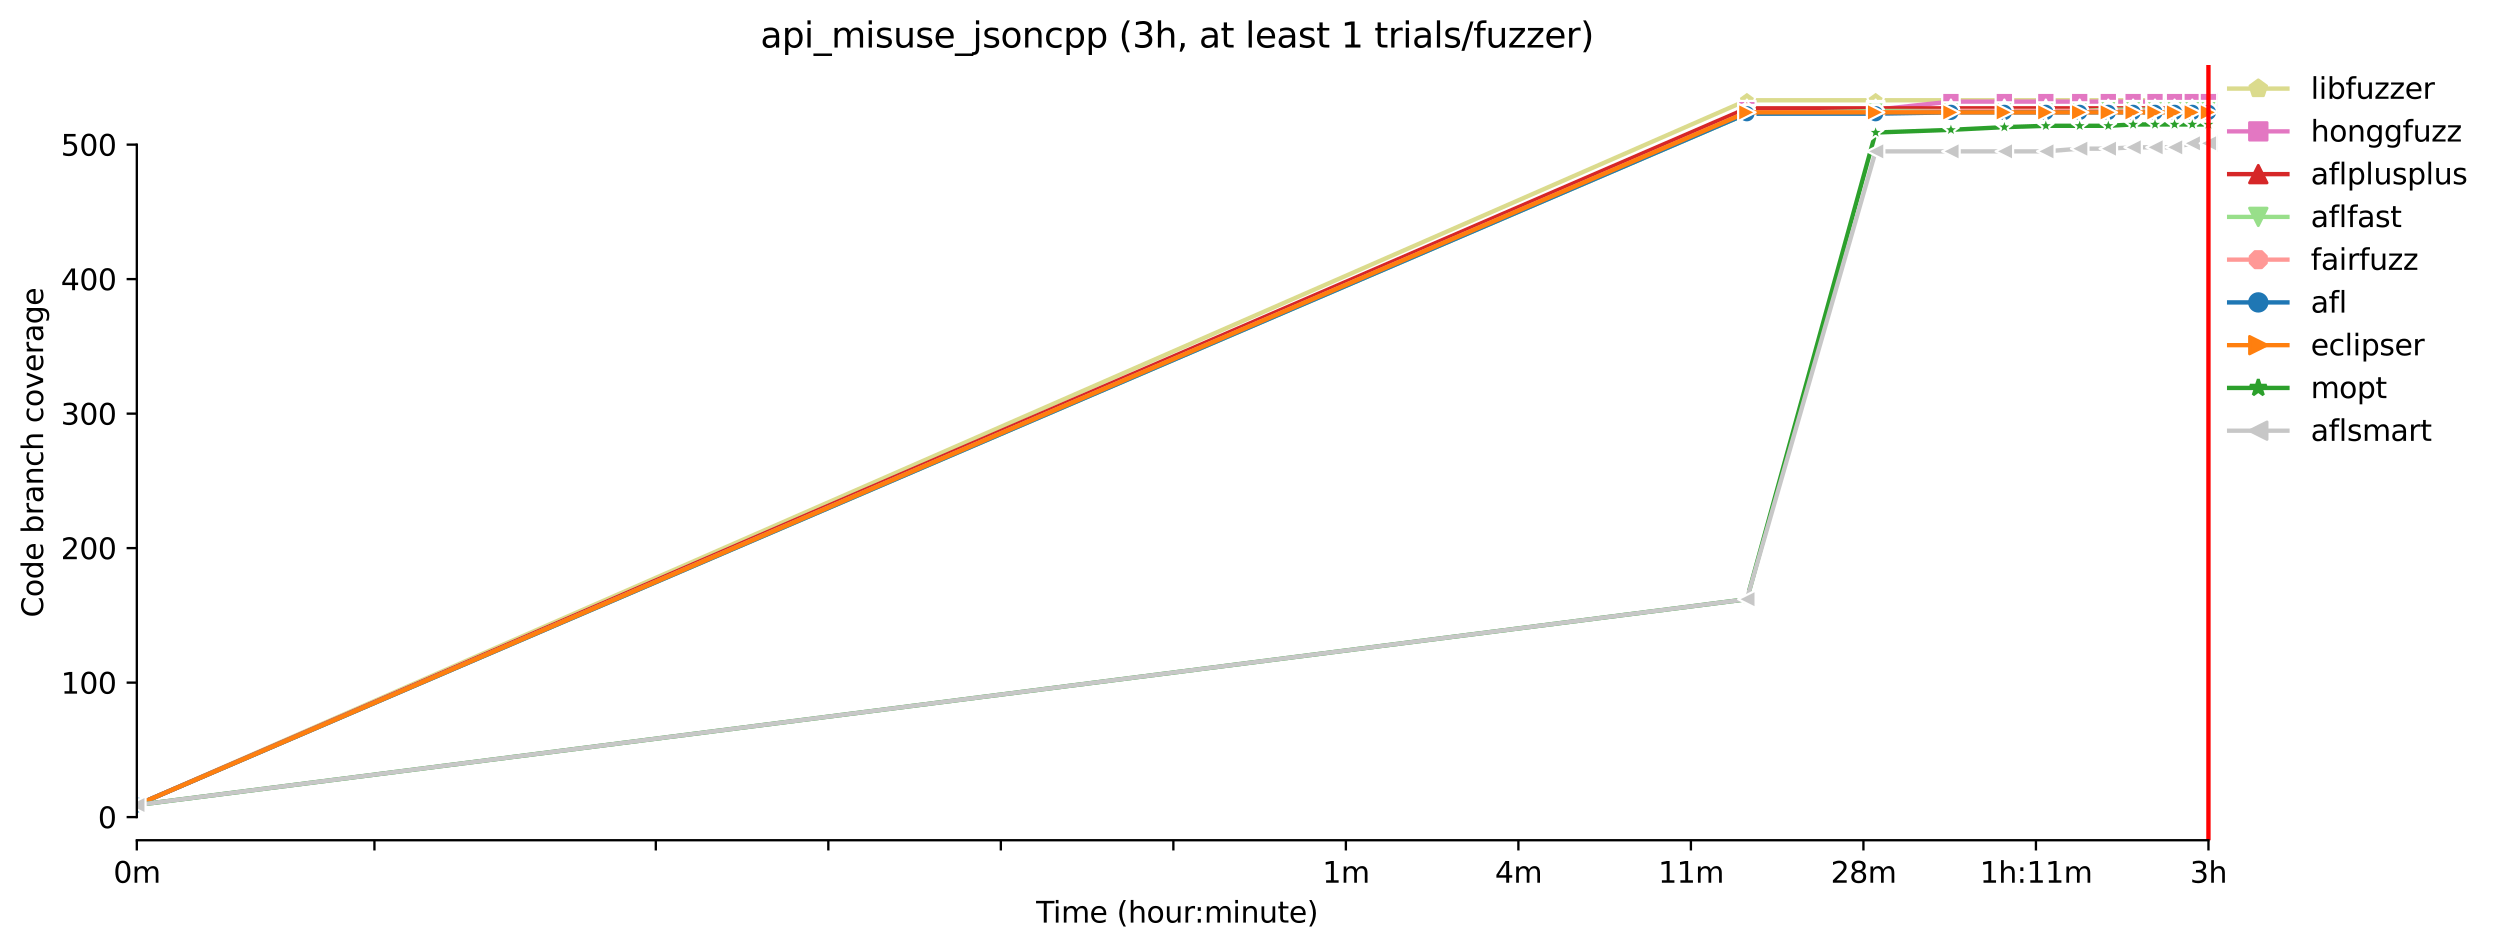 <?xml version="1.0" encoding="utf-8" standalone="no"?>
<!DOCTYPE svg PUBLIC "-//W3C//DTD SVG 1.1//EN"
  "http://www.w3.org/Graphics/SVG/1.1/DTD/svg11.dtd">
<svg xmlns:xlink="http://www.w3.org/1999/xlink" width="858.179pt" height="325.986pt" viewBox="0 0 858.179 325.986" xmlns="http://www.w3.org/2000/svg" version="1.1">
 <defs>
  <style type="text/css">*{stroke-linejoin: round; stroke-linecap: butt}</style>
 </defs>
 <g id="figure_1">
  <g id="patch_1">
   <path d="M 0 325.986 
L 858.179 325.986 
L 858.179 0 
L 0 0 
z
" style="fill: #ffffff"/>
  </g>
  <g id="axes_1">
   <g id="patch_2">
    <path d="M 46.966 288.43 
L 761.206 288.43 
L 761.206 22.318 
L 46.966 22.318 
z
" style="fill: #ffffff"/>
   </g>
   <g id="PolyCollection_1"/>
   <g id="PolyCollection_2"/>
   <g id="PolyCollection_3"/>
   <g id="PolyCollection_4"/>
   <g id="PolyCollection_5"/>
   <g id="PolyCollection_6"/>
   <g id="PolyCollection_7"/>
   <g id="PolyCollection_8"/>
   <g id="PolyCollection_9"/>
   <g id="matplotlib.axis_1">
    <g id="xtick_1">
     <g id="line2d_1">
      <defs>
       <path id="m5cde7b4eb2" d="M 0 0 
L 0 3.5 
" style="stroke: #000000; stroke-width: 0.8"/>
      </defs>
      <g>
       <use xlink:href="#m5cde7b4eb2" x="46.966" y="288.43" style="stroke: #000000; stroke-width: 0.8"/>
      </g>
     </g>
     <g id="text_1">
      <!-- 0m -->
      <g transform="translate(38.914 303.029) scale(0.1 -0.1)">
       <defs>
        <path id="DejaVuSans-30" d="M 2034 4250 
Q 1547 4250 1301 3770 
Q 1056 3291 1056 2328 
Q 1056 1369 1301 889 
Q 1547 409 2034 409 
Q 2525 409 2770 889 
Q 3016 1369 3016 2328 
Q 3016 3291 2770 3770 
Q 2525 4250 2034 4250 
z
M 2034 4750 
Q 2819 4750 3233 4129 
Q 3647 3509 3647 2328 
Q 3647 1150 3233 529 
Q 2819 -91 2034 -91 
Q 1250 -91 836 529 
Q 422 1150 422 2328 
Q 422 3509 836 4129 
Q 1250 4750 2034 4750 
z
" transform="scale(0.016)"/>
        <path id="DejaVuSans-6d" d="M 3328 2828 
Q 3544 3216 3844 3400 
Q 4144 3584 4550 3584 
Q 5097 3584 5394 3201 
Q 5691 2819 5691 2113 
L 5691 0 
L 5113 0 
L 5113 2094 
Q 5113 2597 4934 2840 
Q 4756 3084 4391 3084 
Q 3944 3084 3684 2787 
Q 3425 2491 3425 1978 
L 3425 0 
L 2847 0 
L 2847 2094 
Q 2847 2600 2669 2842 
Q 2491 3084 2119 3084 
Q 1678 3084 1418 2786 
Q 1159 2488 1159 1978 
L 1159 0 
L 581 0 
L 581 3500 
L 1159 3500 
L 1159 2956 
Q 1356 3278 1631 3431 
Q 1906 3584 2284 3584 
Q 2666 3584 2933 3390 
Q 3200 3197 3328 2828 
z
" transform="scale(0.016)"/>
       </defs>
       <use xlink:href="#DejaVuSans-30"/>
       <use xlink:href="#DejaVuSans-6d" x="63.623"/>
      </g>
     </g>
    </g>
    <g id="xtick_2">
     <g id="line2d_2">
      <g>
       <use xlink:href="#m5cde7b4eb2" x="128.533" y="288.43" style="stroke: #000000; stroke-width: 0.8"/>
      </g>
     </g>
    </g>
    <g id="xtick_3">
     <g id="line2d_3">
      <g>
       <use xlink:href="#m5cde7b4eb2" x="225.122" y="288.43" style="stroke: #000000; stroke-width: 0.8"/>
      </g>
     </g>
    </g>
    <g id="xtick_4">
     <g id="line2d_4">
      <g>
       <use xlink:href="#m5cde7b4eb2" x="284.342" y="288.43" style="stroke: #000000; stroke-width: 0.8"/>
      </g>
     </g>
    </g>
    <g id="xtick_5">
     <g id="line2d_5">
      <g>
       <use xlink:href="#m5cde7b4eb2" x="343.562" y="288.43" style="stroke: #000000; stroke-width: 0.8"/>
      </g>
     </g>
    </g>
    <g id="xtick_6">
     <g id="line2d_6">
      <g>
       <use xlink:href="#m5cde7b4eb2" x="402.782" y="288.43" style="stroke: #000000; stroke-width: 0.8"/>
      </g>
     </g>
    </g>
    <g id="xtick_7">
     <g id="line2d_7">
      <g>
       <use xlink:href="#m5cde7b4eb2" x="462.002" y="288.43" style="stroke: #000000; stroke-width: 0.8"/>
      </g>
     </g>
     <g id="text_2">
      <!-- 1m -->
      <g transform="translate(453.95 303.029) scale(0.1 -0.1)">
       <defs>
        <path id="DejaVuSans-31" d="M 794 531 
L 1825 531 
L 1825 4091 
L 703 3866 
L 703 4441 
L 1819 4666 
L 2450 4666 
L 2450 531 
L 3481 531 
L 3481 0 
L 794 0 
L 794 531 
z
" transform="scale(0.016)"/>
       </defs>
       <use xlink:href="#DejaVuSans-31"/>
       <use xlink:href="#DejaVuSans-6d" x="63.623"/>
      </g>
     </g>
    </g>
    <g id="xtick_8">
     <g id="line2d_8">
      <g>
       <use xlink:href="#m5cde7b4eb2" x="521.221" y="288.43" style="stroke: #000000; stroke-width: 0.8"/>
      </g>
     </g>
     <g id="text_3">
      <!-- 4m -->
      <g transform="translate(513.17 303.029) scale(0.1 -0.1)">
       <defs>
        <path id="DejaVuSans-34" d="M 2419 4116 
L 825 1625 
L 2419 1625 
L 2419 4116 
z
M 2253 4666 
L 3047 4666 
L 3047 1625 
L 3713 1625 
L 3713 1100 
L 3047 1100 
L 3047 0 
L 2419 0 
L 2419 1100 
L 313 1100 
L 313 1709 
L 2253 4666 
z
" transform="scale(0.016)"/>
       </defs>
       <use xlink:href="#DejaVuSans-34"/>
       <use xlink:href="#DejaVuSans-6d" x="63.623"/>
      </g>
     </g>
    </g>
    <g id="xtick_9">
     <g id="line2d_9">
      <g>
       <use xlink:href="#m5cde7b4eb2" x="580.441" y="288.43" style="stroke: #000000; stroke-width: 0.8"/>
      </g>
     </g>
     <g id="text_4">
      <!-- 11m -->
      <g transform="translate(569.208 303.029) scale(0.1 -0.1)">
       <use xlink:href="#DejaVuSans-31"/>
       <use xlink:href="#DejaVuSans-31" x="63.623"/>
       <use xlink:href="#DejaVuSans-6d" x="127.246"/>
      </g>
     </g>
    </g>
    <g id="xtick_10">
     <g id="line2d_10">
      <g>
       <use xlink:href="#m5cde7b4eb2" x="639.661" y="288.43" style="stroke: #000000; stroke-width: 0.8"/>
      </g>
     </g>
     <g id="text_5">
      <!-- 28m -->
      <g transform="translate(628.428 303.029) scale(0.1 -0.1)">
       <defs>
        <path id="DejaVuSans-32" d="M 1228 531 
L 3431 531 
L 3431 0 
L 469 0 
L 469 531 
Q 828 903 1448 1529 
Q 2069 2156 2228 2338 
Q 2531 2678 2651 2914 
Q 2772 3150 2772 3378 
Q 2772 3750 2511 3984 
Q 2250 4219 1831 4219 
Q 1534 4219 1204 4116 
Q 875 4013 500 3803 
L 500 4441 
Q 881 4594 1212 4672 
Q 1544 4750 1819 4750 
Q 2544 4750 2975 4387 
Q 3406 4025 3406 3419 
Q 3406 3131 3298 2873 
Q 3191 2616 2906 2266 
Q 2828 2175 2409 1742 
Q 1991 1309 1228 531 
z
" transform="scale(0.016)"/>
        <path id="DejaVuSans-38" d="M 2034 2216 
Q 1584 2216 1326 1975 
Q 1069 1734 1069 1313 
Q 1069 891 1326 650 
Q 1584 409 2034 409 
Q 2484 409 2743 651 
Q 3003 894 3003 1313 
Q 3003 1734 2745 1975 
Q 2488 2216 2034 2216 
z
M 1403 2484 
Q 997 2584 770 2862 
Q 544 3141 544 3541 
Q 544 4100 942 4425 
Q 1341 4750 2034 4750 
Q 2731 4750 3128 4425 
Q 3525 4100 3525 3541 
Q 3525 3141 3298 2862 
Q 3072 2584 2669 2484 
Q 3125 2378 3379 2068 
Q 3634 1759 3634 1313 
Q 3634 634 3220 271 
Q 2806 -91 2034 -91 
Q 1263 -91 848 271 
Q 434 634 434 1313 
Q 434 1759 690 2068 
Q 947 2378 1403 2484 
z
M 1172 3481 
Q 1172 3119 1398 2916 
Q 1625 2713 2034 2713 
Q 2441 2713 2670 2916 
Q 2900 3119 2900 3481 
Q 2900 3844 2670 4047 
Q 2441 4250 2034 4250 
Q 1625 4250 1398 4047 
Q 1172 3844 1172 3481 
z
" transform="scale(0.016)"/>
       </defs>
       <use xlink:href="#DejaVuSans-32"/>
       <use xlink:href="#DejaVuSans-38" x="63.623"/>
       <use xlink:href="#DejaVuSans-6d" x="127.246"/>
      </g>
     </g>
    </g>
    <g id="xtick_11">
     <g id="line2d_11">
      <g>
       <use xlink:href="#m5cde7b4eb2" x="698.881" y="288.43" style="stroke: #000000; stroke-width: 0.8"/>
      </g>
     </g>
     <g id="text_6">
      <!-- 1h:11m -->
      <g transform="translate(679.614 303.029) scale(0.1 -0.1)">
       <defs>
        <path id="DejaVuSans-68" d="M 3513 2113 
L 3513 0 
L 2938 0 
L 2938 2094 
Q 2938 2591 2744 2837 
Q 2550 3084 2163 3084 
Q 1697 3084 1428 2787 
Q 1159 2491 1159 1978 
L 1159 0 
L 581 0 
L 581 4863 
L 1159 4863 
L 1159 2956 
Q 1366 3272 1645 3428 
Q 1925 3584 2291 3584 
Q 2894 3584 3203 3211 
Q 3513 2838 3513 2113 
z
" transform="scale(0.016)"/>
        <path id="DejaVuSans-3a" d="M 750 794 
L 1409 794 
L 1409 0 
L 750 0 
L 750 794 
z
M 750 3309 
L 1409 3309 
L 1409 2516 
L 750 2516 
L 750 3309 
z
" transform="scale(0.016)"/>
       </defs>
       <use xlink:href="#DejaVuSans-31"/>
       <use xlink:href="#DejaVuSans-68" x="63.623"/>
       <use xlink:href="#DejaVuSans-3a" x="127.002"/>
       <use xlink:href="#DejaVuSans-31" x="160.693"/>
       <use xlink:href="#DejaVuSans-31" x="224.316"/>
       <use xlink:href="#DejaVuSans-6d" x="287.939"/>
      </g>
     </g>
    </g>
    <g id="xtick_12">
     <g id="line2d_12">
      <g>
       <use xlink:href="#m5cde7b4eb2" x="758.1" y="288.43" style="stroke: #000000; stroke-width: 0.8"/>
      </g>
     </g>
     <g id="text_7">
      <!-- 3h -->
      <g transform="translate(751.75 303.029) scale(0.1 -0.1)">
       <defs>
        <path id="DejaVuSans-33" d="M 2597 2516 
Q 3050 2419 3304 2112 
Q 3559 1806 3559 1356 
Q 3559 666 3084 287 
Q 2609 -91 1734 -91 
Q 1441 -91 1130 -33 
Q 819 25 488 141 
L 488 750 
Q 750 597 1062 519 
Q 1375 441 1716 441 
Q 2309 441 2620 675 
Q 2931 909 2931 1356 
Q 2931 1769 2642 2001 
Q 2353 2234 1838 2234 
L 1294 2234 
L 1294 2753 
L 1863 2753 
Q 2328 2753 2575 2939 
Q 2822 3125 2822 3475 
Q 2822 3834 2567 4026 
Q 2313 4219 1838 4219 
Q 1578 4219 1281 4162 
Q 984 4106 628 3988 
L 628 4550 
Q 988 4650 1302 4700 
Q 1616 4750 1894 4750 
Q 2613 4750 3031 4423 
Q 3450 4097 3450 3541 
Q 3450 3153 3228 2886 
Q 3006 2619 2597 2516 
z
" transform="scale(0.016)"/>
       </defs>
       <use xlink:href="#DejaVuSans-33"/>
       <use xlink:href="#DejaVuSans-68" x="63.623"/>
      </g>
     </g>
    </g>
    <g id="text_8">
     <!-- Time (hour:minute) -->
     <g transform="translate(355.679 316.707) scale(0.1 -0.1)">
      <defs>
       <path id="DejaVuSans-54" d="M -19 4666 
L 3928 4666 
L 3928 4134 
L 2272 4134 
L 2272 0 
L 1638 0 
L 1638 4134 
L -19 4134 
L -19 4666 
z
" transform="scale(0.016)"/>
       <path id="DejaVuSans-69" d="M 603 3500 
L 1178 3500 
L 1178 0 
L 603 0 
L 603 3500 
z
M 603 4863 
L 1178 4863 
L 1178 4134 
L 603 4134 
L 603 4863 
z
" transform="scale(0.016)"/>
       <path id="DejaVuSans-65" d="M 3597 1894 
L 3597 1613 
L 953 1613 
Q 991 1019 1311 708 
Q 1631 397 2203 397 
Q 2534 397 2845 478 
Q 3156 559 3463 722 
L 3463 178 
Q 3153 47 2828 -22 
Q 2503 -91 2169 -91 
Q 1331 -91 842 396 
Q 353 884 353 1716 
Q 353 2575 817 3079 
Q 1281 3584 2069 3584 
Q 2775 3584 3186 3129 
Q 3597 2675 3597 1894 
z
M 3022 2063 
Q 3016 2534 2758 2815 
Q 2500 3097 2075 3097 
Q 1594 3097 1305 2825 
Q 1016 2553 972 2059 
L 3022 2063 
z
" transform="scale(0.016)"/>
       <path id="DejaVuSans-20" transform="scale(0.016)"/>
       <path id="DejaVuSans-28" d="M 1984 4856 
Q 1566 4138 1362 3434 
Q 1159 2731 1159 2009 
Q 1159 1288 1364 580 
Q 1569 -128 1984 -844 
L 1484 -844 
Q 1016 -109 783 600 
Q 550 1309 550 2009 
Q 550 2706 781 3412 
Q 1013 4119 1484 4856 
L 1984 4856 
z
" transform="scale(0.016)"/>
       <path id="DejaVuSans-6f" d="M 1959 3097 
Q 1497 3097 1228 2736 
Q 959 2375 959 1747 
Q 959 1119 1226 758 
Q 1494 397 1959 397 
Q 2419 397 2687 759 
Q 2956 1122 2956 1747 
Q 2956 2369 2687 2733 
Q 2419 3097 1959 3097 
z
M 1959 3584 
Q 2709 3584 3137 3096 
Q 3566 2609 3566 1747 
Q 3566 888 3137 398 
Q 2709 -91 1959 -91 
Q 1206 -91 779 398 
Q 353 888 353 1747 
Q 353 2609 779 3096 
Q 1206 3584 1959 3584 
z
" transform="scale(0.016)"/>
       <path id="DejaVuSans-75" d="M 544 1381 
L 544 3500 
L 1119 3500 
L 1119 1403 
Q 1119 906 1312 657 
Q 1506 409 1894 409 
Q 2359 409 2629 706 
Q 2900 1003 2900 1516 
L 2900 3500 
L 3475 3500 
L 3475 0 
L 2900 0 
L 2900 538 
Q 2691 219 2414 64 
Q 2138 -91 1772 -91 
Q 1169 -91 856 284 
Q 544 659 544 1381 
z
M 1991 3584 
L 1991 3584 
z
" transform="scale(0.016)"/>
       <path id="DejaVuSans-72" d="M 2631 2963 
Q 2534 3019 2420 3045 
Q 2306 3072 2169 3072 
Q 1681 3072 1420 2755 
Q 1159 2438 1159 1844 
L 1159 0 
L 581 0 
L 581 3500 
L 1159 3500 
L 1159 2956 
Q 1341 3275 1631 3429 
Q 1922 3584 2338 3584 
Q 2397 3584 2469 3576 
Q 2541 3569 2628 3553 
L 2631 2963 
z
" transform="scale(0.016)"/>
       <path id="DejaVuSans-6e" d="M 3513 2113 
L 3513 0 
L 2938 0 
L 2938 2094 
Q 2938 2591 2744 2837 
Q 2550 3084 2163 3084 
Q 1697 3084 1428 2787 
Q 1159 2491 1159 1978 
L 1159 0 
L 581 0 
L 581 3500 
L 1159 3500 
L 1159 2956 
Q 1366 3272 1645 3428 
Q 1925 3584 2291 3584 
Q 2894 3584 3203 3211 
Q 3513 2838 3513 2113 
z
" transform="scale(0.016)"/>
       <path id="DejaVuSans-74" d="M 1172 4494 
L 1172 3500 
L 2356 3500 
L 2356 3053 
L 1172 3053 
L 1172 1153 
Q 1172 725 1289 603 
Q 1406 481 1766 481 
L 2356 481 
L 2356 0 
L 1766 0 
Q 1100 0 847 248 
Q 594 497 594 1153 
L 594 3053 
L 172 3053 
L 172 3500 
L 594 3500 
L 594 4494 
L 1172 4494 
z
" transform="scale(0.016)"/>
       <path id="DejaVuSans-29" d="M 513 4856 
L 1013 4856 
Q 1481 4119 1714 3412 
Q 1947 2706 1947 2009 
Q 1947 1309 1714 600 
Q 1481 -109 1013 -844 
L 513 -844 
Q 928 -128 1133 580 
Q 1338 1288 1338 2009 
Q 1338 2731 1133 3434 
Q 928 4138 513 4856 
z
" transform="scale(0.016)"/>
      </defs>
      <use xlink:href="#DejaVuSans-54"/>
      <use xlink:href="#DejaVuSans-69" x="57.959"/>
      <use xlink:href="#DejaVuSans-6d" x="85.742"/>
      <use xlink:href="#DejaVuSans-65" x="183.154"/>
      <use xlink:href="#DejaVuSans-20" x="244.678"/>
      <use xlink:href="#DejaVuSans-28" x="276.465"/>
      <use xlink:href="#DejaVuSans-68" x="315.479"/>
      <use xlink:href="#DejaVuSans-6f" x="378.857"/>
      <use xlink:href="#DejaVuSans-75" x="440.039"/>
      <use xlink:href="#DejaVuSans-72" x="503.418"/>
      <use xlink:href="#DejaVuSans-3a" x="542.781"/>
      <use xlink:href="#DejaVuSans-6d" x="576.473"/>
      <use xlink:href="#DejaVuSans-69" x="673.885"/>
      <use xlink:href="#DejaVuSans-6e" x="701.668"/>
      <use xlink:href="#DejaVuSans-75" x="765.047"/>
      <use xlink:href="#DejaVuSans-74" x="828.426"/>
      <use xlink:href="#DejaVuSans-65" x="867.635"/>
      <use xlink:href="#DejaVuSans-29" x="929.158"/>
     </g>
    </g>
   </g>
   <g id="matplotlib.axis_2">
    <g id="ytick_1">
     <g id="line2d_13">
      <defs>
       <path id="m739292e2f6" d="M 0 0 
L -3.5 0 
" style="stroke: #000000; stroke-width: 0.8"/>
      </defs>
      <g>
       <use xlink:href="#m739292e2f6" x="46.966" y="280.489" style="stroke: #000000; stroke-width: 0.8"/>
      </g>
     </g>
     <g id="text_9">
      <!-- 0 -->
      <g transform="translate(33.603 284.288) scale(0.1 -0.1)">
       <use xlink:href="#DejaVuSans-30"/>
      </g>
     </g>
    </g>
    <g id="ytick_2">
     <g id="line2d_14">
      <g>
       <use xlink:href="#m739292e2f6" x="46.966" y="234.321" style="stroke: #000000; stroke-width: 0.8"/>
      </g>
     </g>
     <g id="text_10">
      <!-- 100 -->
      <g transform="translate(20.878 238.121) scale(0.1 -0.1)">
       <use xlink:href="#DejaVuSans-31"/>
       <use xlink:href="#DejaVuSans-30" x="63.623"/>
       <use xlink:href="#DejaVuSans-30" x="127.246"/>
      </g>
     </g>
    </g>
    <g id="ytick_3">
     <g id="line2d_15">
      <g>
       <use xlink:href="#m739292e2f6" x="46.966" y="188.153" style="stroke: #000000; stroke-width: 0.8"/>
      </g>
     </g>
     <g id="text_11">
      <!-- 200 -->
      <g transform="translate(20.878 191.953) scale(0.1 -0.1)">
       <use xlink:href="#DejaVuSans-32"/>
       <use xlink:href="#DejaVuSans-30" x="63.623"/>
       <use xlink:href="#DejaVuSans-30" x="127.246"/>
      </g>
     </g>
    </g>
    <g id="ytick_4">
     <g id="line2d_16">
      <g>
       <use xlink:href="#m739292e2f6" x="46.966" y="141.985" style="stroke: #000000; stroke-width: 0.8"/>
      </g>
     </g>
     <g id="text_12">
      <!-- 300 -->
      <g transform="translate(20.878 145.785) scale(0.1 -0.1)">
       <use xlink:href="#DejaVuSans-33"/>
       <use xlink:href="#DejaVuSans-30" x="63.623"/>
       <use xlink:href="#DejaVuSans-30" x="127.246"/>
      </g>
     </g>
    </g>
    <g id="ytick_5">
     <g id="line2d_17">
      <g>
       <use xlink:href="#m739292e2f6" x="46.966" y="95.817" style="stroke: #000000; stroke-width: 0.8"/>
      </g>
     </g>
     <g id="text_13">
      <!-- 400 -->
      <g transform="translate(20.878 99.617) scale(0.1 -0.1)">
       <use xlink:href="#DejaVuSans-34"/>
       <use xlink:href="#DejaVuSans-30" x="63.623"/>
       <use xlink:href="#DejaVuSans-30" x="127.246"/>
      </g>
     </g>
    </g>
    <g id="ytick_6">
     <g id="line2d_18">
      <g>
       <use xlink:href="#m739292e2f6" x="46.966" y="49.65" style="stroke: #000000; stroke-width: 0.8"/>
      </g>
     </g>
     <g id="text_14">
      <!-- 500 -->
      <g transform="translate(20.878 53.449) scale(0.1 -0.1)">
       <defs>
        <path id="DejaVuSans-35" d="M 691 4666 
L 3169 4666 
L 3169 4134 
L 1269 4134 
L 1269 2991 
Q 1406 3038 1543 3061 
Q 1681 3084 1819 3084 
Q 2600 3084 3056 2656 
Q 3513 2228 3513 1497 
Q 3513 744 3044 326 
Q 2575 -91 1722 -91 
Q 1428 -91 1123 -41 
Q 819 9 494 109 
L 494 744 
Q 775 591 1075 516 
Q 1375 441 1709 441 
Q 2250 441 2565 725 
Q 2881 1009 2881 1497 
Q 2881 1984 2565 2268 
Q 2250 2553 1709 2553 
Q 1456 2553 1204 2497 
Q 953 2441 691 2322 
L 691 4666 
z
" transform="scale(0.016)"/>
       </defs>
       <use xlink:href="#DejaVuSans-35"/>
       <use xlink:href="#DejaVuSans-30" x="63.623"/>
       <use xlink:href="#DejaVuSans-30" x="127.246"/>
      </g>
     </g>
    </g>
    <g id="text_15">
     <!-- Code branch coverage -->
     <g transform="translate(14.798 211.949) rotate(-90) scale(0.1 -0.1)">
      <defs>
       <path id="DejaVuSans-43" d="M 4122 4306 
L 4122 3641 
Q 3803 3938 3442 4084 
Q 3081 4231 2675 4231 
Q 1875 4231 1450 3742 
Q 1025 3253 1025 2328 
Q 1025 1406 1450 917 
Q 1875 428 2675 428 
Q 3081 428 3442 575 
Q 3803 722 4122 1019 
L 4122 359 
Q 3791 134 3420 21 
Q 3050 -91 2638 -91 
Q 1578 -91 968 557 
Q 359 1206 359 2328 
Q 359 3453 968 4101 
Q 1578 4750 2638 4750 
Q 3056 4750 3426 4639 
Q 3797 4528 4122 4306 
z
" transform="scale(0.016)"/>
       <path id="DejaVuSans-64" d="M 2906 2969 
L 2906 4863 
L 3481 4863 
L 3481 0 
L 2906 0 
L 2906 525 
Q 2725 213 2448 61 
Q 2172 -91 1784 -91 
Q 1150 -91 751 415 
Q 353 922 353 1747 
Q 353 2572 751 3078 
Q 1150 3584 1784 3584 
Q 2172 3584 2448 3432 
Q 2725 3281 2906 2969 
z
M 947 1747 
Q 947 1113 1208 752 
Q 1469 391 1925 391 
Q 2381 391 2643 752 
Q 2906 1113 2906 1747 
Q 2906 2381 2643 2742 
Q 2381 3103 1925 3103 
Q 1469 3103 1208 2742 
Q 947 2381 947 1747 
z
" transform="scale(0.016)"/>
       <path id="DejaVuSans-62" d="M 3116 1747 
Q 3116 2381 2855 2742 
Q 2594 3103 2138 3103 
Q 1681 3103 1420 2742 
Q 1159 2381 1159 1747 
Q 1159 1113 1420 752 
Q 1681 391 2138 391 
Q 2594 391 2855 752 
Q 3116 1113 3116 1747 
z
M 1159 2969 
Q 1341 3281 1617 3432 
Q 1894 3584 2278 3584 
Q 2916 3584 3314 3078 
Q 3713 2572 3713 1747 
Q 3713 922 3314 415 
Q 2916 -91 2278 -91 
Q 1894 -91 1617 61 
Q 1341 213 1159 525 
L 1159 0 
L 581 0 
L 581 4863 
L 1159 4863 
L 1159 2969 
z
" transform="scale(0.016)"/>
       <path id="DejaVuSans-61" d="M 2194 1759 
Q 1497 1759 1228 1600 
Q 959 1441 959 1056 
Q 959 750 1161 570 
Q 1363 391 1709 391 
Q 2188 391 2477 730 
Q 2766 1069 2766 1631 
L 2766 1759 
L 2194 1759 
z
M 3341 1997 
L 3341 0 
L 2766 0 
L 2766 531 
Q 2569 213 2275 61 
Q 1981 -91 1556 -91 
Q 1019 -91 701 211 
Q 384 513 384 1019 
Q 384 1609 779 1909 
Q 1175 2209 1959 2209 
L 2766 2209 
L 2766 2266 
Q 2766 2663 2505 2880 
Q 2244 3097 1772 3097 
Q 1472 3097 1187 3025 
Q 903 2953 641 2809 
L 641 3341 
Q 956 3463 1253 3523 
Q 1550 3584 1831 3584 
Q 2591 3584 2966 3190 
Q 3341 2797 3341 1997 
z
" transform="scale(0.016)"/>
       <path id="DejaVuSans-63" d="M 3122 3366 
L 3122 2828 
Q 2878 2963 2633 3030 
Q 2388 3097 2138 3097 
Q 1578 3097 1268 2742 
Q 959 2388 959 1747 
Q 959 1106 1268 751 
Q 1578 397 2138 397 
Q 2388 397 2633 464 
Q 2878 531 3122 666 
L 3122 134 
Q 2881 22 2623 -34 
Q 2366 -91 2075 -91 
Q 1284 -91 818 406 
Q 353 903 353 1747 
Q 353 2603 823 3093 
Q 1294 3584 2113 3584 
Q 2378 3584 2631 3529 
Q 2884 3475 3122 3366 
z
" transform="scale(0.016)"/>
       <path id="DejaVuSans-76" d="M 191 3500 
L 800 3500 
L 1894 563 
L 2988 3500 
L 3597 3500 
L 2284 0 
L 1503 0 
L 191 3500 
z
" transform="scale(0.016)"/>
       <path id="DejaVuSans-67" d="M 2906 1791 
Q 2906 2416 2648 2759 
Q 2391 3103 1925 3103 
Q 1463 3103 1205 2759 
Q 947 2416 947 1791 
Q 947 1169 1205 825 
Q 1463 481 1925 481 
Q 2391 481 2648 825 
Q 2906 1169 2906 1791 
z
M 3481 434 
Q 3481 -459 3084 -895 
Q 2688 -1331 1869 -1331 
Q 1566 -1331 1297 -1286 
Q 1028 -1241 775 -1147 
L 775 -588 
Q 1028 -725 1275 -790 
Q 1522 -856 1778 -856 
Q 2344 -856 2625 -561 
Q 2906 -266 2906 331 
L 2906 616 
Q 2728 306 2450 153 
Q 2172 0 1784 0 
Q 1141 0 747 490 
Q 353 981 353 1791 
Q 353 2603 747 3093 
Q 1141 3584 1784 3584 
Q 2172 3584 2450 3431 
Q 2728 3278 2906 2969 
L 2906 3500 
L 3481 3500 
L 3481 434 
z
" transform="scale(0.016)"/>
      </defs>
      <use xlink:href="#DejaVuSans-43"/>
      <use xlink:href="#DejaVuSans-6f" x="69.824"/>
      <use xlink:href="#DejaVuSans-64" x="131.006"/>
      <use xlink:href="#DejaVuSans-65" x="194.482"/>
      <use xlink:href="#DejaVuSans-20" x="256.006"/>
      <use xlink:href="#DejaVuSans-62" x="287.793"/>
      <use xlink:href="#DejaVuSans-72" x="351.27"/>
      <use xlink:href="#DejaVuSans-61" x="392.383"/>
      <use xlink:href="#DejaVuSans-6e" x="453.662"/>
      <use xlink:href="#DejaVuSans-63" x="517.041"/>
      <use xlink:href="#DejaVuSans-68" x="572.021"/>
      <use xlink:href="#DejaVuSans-20" x="635.4"/>
      <use xlink:href="#DejaVuSans-63" x="667.188"/>
      <use xlink:href="#DejaVuSans-6f" x="722.168"/>
      <use xlink:href="#DejaVuSans-76" x="783.35"/>
      <use xlink:href="#DejaVuSans-65" x="842.529"/>
      <use xlink:href="#DejaVuSans-72" x="904.053"/>
      <use xlink:href="#DejaVuSans-61" x="945.166"/>
      <use xlink:href="#DejaVuSans-67" x="1006.445"/>
      <use xlink:href="#DejaVuSans-65" x="1069.922"/>
     </g>
    </g>
   </g>
   <g id="line2d_19">
    <path d="M 46.966 276.334 
L 599.648 34.414 
L 643.846 34.414 
L 669.699 34.414 
L 688.043 34.414 
L 702.272 34.414 
L 713.897 34.414 
L 723.726 34.414 
L 732.241 34.414 
L 739.751 34.414 
L 746.469 34.414 
L 752.546 34.414 
L 758.095 34.414 
" clip-path="url(#p83a056dd43)" style="fill: none; stroke: #dbdb8d; stroke-width: 1.5; stroke-linecap: square"/>
    <defs>
     <path id="m1ed60ee820" d="M 0 -3 
L -2.853 -0.927 
L -1.763 2.427 
L 1.763 2.427 
L 2.853 -0.927 
z
" style="stroke: #ffffff; stroke-width: 0.75; stroke-linejoin: miter"/>
    </defs>
    <g clip-path="url(#p83a056dd43)">
     <use xlink:href="#m1ed60ee820" x="46.966" y="276.334" style="fill: #dbdb8d; stroke: #ffffff; stroke-width: 0.75; stroke-linejoin: miter"/>
     <use xlink:href="#m1ed60ee820" x="599.648" y="34.414" style="fill: #dbdb8d; stroke: #ffffff; stroke-width: 0.75; stroke-linejoin: miter"/>
     <use xlink:href="#m1ed60ee820" x="643.846" y="34.414" style="fill: #dbdb8d; stroke: #ffffff; stroke-width: 0.75; stroke-linejoin: miter"/>
     <use xlink:href="#m1ed60ee820" x="669.699" y="34.414" style="fill: #dbdb8d; stroke: #ffffff; stroke-width: 0.75; stroke-linejoin: miter"/>
     <use xlink:href="#m1ed60ee820" x="688.043" y="34.414" style="fill: #dbdb8d; stroke: #ffffff; stroke-width: 0.75; stroke-linejoin: miter"/>
     <use xlink:href="#m1ed60ee820" x="702.272" y="34.414" style="fill: #dbdb8d; stroke: #ffffff; stroke-width: 0.75; stroke-linejoin: miter"/>
     <use xlink:href="#m1ed60ee820" x="713.897" y="34.414" style="fill: #dbdb8d; stroke: #ffffff; stroke-width: 0.75; stroke-linejoin: miter"/>
     <use xlink:href="#m1ed60ee820" x="723.726" y="34.414" style="fill: #dbdb8d; stroke: #ffffff; stroke-width: 0.75; stroke-linejoin: miter"/>
     <use xlink:href="#m1ed60ee820" x="732.241" y="34.414" style="fill: #dbdb8d; stroke: #ffffff; stroke-width: 0.75; stroke-linejoin: miter"/>
     <use xlink:href="#m1ed60ee820" x="739.751" y="34.414" style="fill: #dbdb8d; stroke: #ffffff; stroke-width: 0.75; stroke-linejoin: miter"/>
     <use xlink:href="#m1ed60ee820" x="746.469" y="34.414" style="fill: #dbdb8d; stroke: #ffffff; stroke-width: 0.75; stroke-linejoin: miter"/>
     <use xlink:href="#m1ed60ee820" x="752.546" y="34.414" style="fill: #dbdb8d; stroke: #ffffff; stroke-width: 0.75; stroke-linejoin: miter"/>
     <use xlink:href="#m1ed60ee820" x="758.095" y="34.414" style="fill: #dbdb8d; stroke: #ffffff; stroke-width: 0.75; stroke-linejoin: miter"/>
    </g>
   </g>
   <g id="line2d_20">
    <path d="M 46.966 276.334 
L 599.648 37.646 
L 643.846 37.646 
L 669.699 34.876 
L 688.043 34.876 
L 702.272 34.876 
L 713.897 34.876 
L 723.726 34.876 
L 732.241 34.876 
L 739.751 34.876 
L 746.469 34.876 
L 752.546 34.876 
L 758.095 34.876 
" clip-path="url(#p83a056dd43)" style="fill: none; stroke: #e377c2; stroke-width: 1.5; stroke-linecap: square"/>
    <defs>
     <path id="m96ce2ff091" d="M -3 3 
L 3 3 
L 3 -3 
L -3 -3 
z
" style="stroke: #ffffff; stroke-width: 0.75; stroke-linejoin: miter"/>
    </defs>
    <g clip-path="url(#p83a056dd43)">
     <use xlink:href="#m96ce2ff091" x="46.966" y="276.334" style="fill: #e377c2; stroke: #ffffff; stroke-width: 0.75; stroke-linejoin: miter"/>
     <use xlink:href="#m96ce2ff091" x="599.648" y="37.646" style="fill: #e377c2; stroke: #ffffff; stroke-width: 0.75; stroke-linejoin: miter"/>
     <use xlink:href="#m96ce2ff091" x="643.846" y="37.646" style="fill: #e377c2; stroke: #ffffff; stroke-width: 0.75; stroke-linejoin: miter"/>
     <use xlink:href="#m96ce2ff091" x="669.699" y="34.876" style="fill: #e377c2; stroke: #ffffff; stroke-width: 0.75; stroke-linejoin: miter"/>
     <use xlink:href="#m96ce2ff091" x="688.043" y="34.876" style="fill: #e377c2; stroke: #ffffff; stroke-width: 0.75; stroke-linejoin: miter"/>
     <use xlink:href="#m96ce2ff091" x="702.272" y="34.876" style="fill: #e377c2; stroke: #ffffff; stroke-width: 0.75; stroke-linejoin: miter"/>
     <use xlink:href="#m96ce2ff091" x="713.897" y="34.876" style="fill: #e377c2; stroke: #ffffff; stroke-width: 0.75; stroke-linejoin: miter"/>
     <use xlink:href="#m96ce2ff091" x="723.726" y="34.876" style="fill: #e377c2; stroke: #ffffff; stroke-width: 0.75; stroke-linejoin: miter"/>
     <use xlink:href="#m96ce2ff091" x="732.241" y="34.876" style="fill: #e377c2; stroke: #ffffff; stroke-width: 0.75; stroke-linejoin: miter"/>
     <use xlink:href="#m96ce2ff091" x="739.751" y="34.876" style="fill: #e377c2; stroke: #ffffff; stroke-width: 0.75; stroke-linejoin: miter"/>
     <use xlink:href="#m96ce2ff091" x="746.469" y="34.876" style="fill: #e377c2; stroke: #ffffff; stroke-width: 0.75; stroke-linejoin: miter"/>
     <use xlink:href="#m96ce2ff091" x="752.546" y="34.876" style="fill: #e377c2; stroke: #ffffff; stroke-width: 0.75; stroke-linejoin: miter"/>
     <use xlink:href="#m96ce2ff091" x="758.095" y="34.876" style="fill: #e377c2; stroke: #ffffff; stroke-width: 0.75; stroke-linejoin: miter"/>
    </g>
   </g>
   <g id="line2d_21">
    <path d="M 46.966 276.334 
L 599.648 37.184 
L 643.846 37.184 
L 669.699 37.184 
L 688.043 37.184 
L 702.272 37.184 
L 713.897 37.184 
L 723.726 37.184 
L 732.241 37.184 
L 739.751 37.184 
L 746.469 37.184 
L 752.546 37.184 
L 758.095 37.184 
" clip-path="url(#p83a056dd43)" style="fill: none; stroke: #d62728; stroke-width: 1.5; stroke-linecap: square"/>
    <defs>
     <path id="me8c926e9bf" d="M 0 -3 
L -3 3 
L 3 3 
z
" style="stroke: #ffffff; stroke-width: 0.75; stroke-linejoin: miter"/>
    </defs>
    <g clip-path="url(#p83a056dd43)">
     <use xlink:href="#me8c926e9bf" x="46.966" y="276.334" style="fill: #d62728; stroke: #ffffff; stroke-width: 0.75; stroke-linejoin: miter"/>
     <use xlink:href="#me8c926e9bf" x="599.648" y="37.184" style="fill: #d62728; stroke: #ffffff; stroke-width: 0.75; stroke-linejoin: miter"/>
     <use xlink:href="#me8c926e9bf" x="643.846" y="37.184" style="fill: #d62728; stroke: #ffffff; stroke-width: 0.75; stroke-linejoin: miter"/>
     <use xlink:href="#me8c926e9bf" x="669.699" y="37.184" style="fill: #d62728; stroke: #ffffff; stroke-width: 0.75; stroke-linejoin: miter"/>
     <use xlink:href="#me8c926e9bf" x="688.043" y="37.184" style="fill: #d62728; stroke: #ffffff; stroke-width: 0.75; stroke-linejoin: miter"/>
     <use xlink:href="#me8c926e9bf" x="702.272" y="37.184" style="fill: #d62728; stroke: #ffffff; stroke-width: 0.75; stroke-linejoin: miter"/>
     <use xlink:href="#me8c926e9bf" x="713.897" y="37.184" style="fill: #d62728; stroke: #ffffff; stroke-width: 0.75; stroke-linejoin: miter"/>
     <use xlink:href="#me8c926e9bf" x="723.726" y="37.184" style="fill: #d62728; stroke: #ffffff; stroke-width: 0.75; stroke-linejoin: miter"/>
     <use xlink:href="#me8c926e9bf" x="732.241" y="37.184" style="fill: #d62728; stroke: #ffffff; stroke-width: 0.75; stroke-linejoin: miter"/>
     <use xlink:href="#me8c926e9bf" x="739.751" y="37.184" style="fill: #d62728; stroke: #ffffff; stroke-width: 0.75; stroke-linejoin: miter"/>
     <use xlink:href="#me8c926e9bf" x="746.469" y="37.184" style="fill: #d62728; stroke: #ffffff; stroke-width: 0.75; stroke-linejoin: miter"/>
     <use xlink:href="#me8c926e9bf" x="752.546" y="37.184" style="fill: #d62728; stroke: #ffffff; stroke-width: 0.75; stroke-linejoin: miter"/>
     <use xlink:href="#me8c926e9bf" x="758.095" y="37.184" style="fill: #d62728; stroke: #ffffff; stroke-width: 0.75; stroke-linejoin: miter"/>
    </g>
   </g>
   <g id="line2d_22">
    <path d="M 46.966 276.334 
L 599.648 39.031 
L 643.846 38.108 
L 669.699 38.108 
L 688.043 38.108 
L 702.272 38.108 
L 713.897 38.108 
L 723.726 37.646 
L 732.241 37.646 
L 739.751 37.646 
L 746.469 37.646 
L 752.546 37.646 
L 758.095 37.646 
" clip-path="url(#p83a056dd43)" style="fill: none; stroke: #98df8a; stroke-width: 1.5; stroke-linecap: square"/>
    <defs>
     <path id="m8211d717f1" d="M -0 3 
L 3 -3 
L -3 -3 
z
" style="stroke: #ffffff; stroke-width: 0.75; stroke-linejoin: miter"/>
    </defs>
    <g clip-path="url(#p83a056dd43)">
     <use xlink:href="#m8211d717f1" x="46.966" y="276.334" style="fill: #98df8a; stroke: #ffffff; stroke-width: 0.75; stroke-linejoin: miter"/>
     <use xlink:href="#m8211d717f1" x="599.648" y="39.031" style="fill: #98df8a; stroke: #ffffff; stroke-width: 0.75; stroke-linejoin: miter"/>
     <use xlink:href="#m8211d717f1" x="643.846" y="38.108" style="fill: #98df8a; stroke: #ffffff; stroke-width: 0.75; stroke-linejoin: miter"/>
     <use xlink:href="#m8211d717f1" x="669.699" y="38.108" style="fill: #98df8a; stroke: #ffffff; stroke-width: 0.75; stroke-linejoin: miter"/>
     <use xlink:href="#m8211d717f1" x="688.043" y="38.108" style="fill: #98df8a; stroke: #ffffff; stroke-width: 0.75; stroke-linejoin: miter"/>
     <use xlink:href="#m8211d717f1" x="702.272" y="38.108" style="fill: #98df8a; stroke: #ffffff; stroke-width: 0.75; stroke-linejoin: miter"/>
     <use xlink:href="#m8211d717f1" x="713.897" y="38.108" style="fill: #98df8a; stroke: #ffffff; stroke-width: 0.75; stroke-linejoin: miter"/>
     <use xlink:href="#m8211d717f1" x="723.726" y="37.646" style="fill: #98df8a; stroke: #ffffff; stroke-width: 0.75; stroke-linejoin: miter"/>
     <use xlink:href="#m8211d717f1" x="732.241" y="37.646" style="fill: #98df8a; stroke: #ffffff; stroke-width: 0.75; stroke-linejoin: miter"/>
     <use xlink:href="#m8211d717f1" x="739.751" y="37.646" style="fill: #98df8a; stroke: #ffffff; stroke-width: 0.75; stroke-linejoin: miter"/>
     <use xlink:href="#m8211d717f1" x="746.469" y="37.646" style="fill: #98df8a; stroke: #ffffff; stroke-width: 0.75; stroke-linejoin: miter"/>
     <use xlink:href="#m8211d717f1" x="752.546" y="37.646" style="fill: #98df8a; stroke: #ffffff; stroke-width: 0.75; stroke-linejoin: miter"/>
     <use xlink:href="#m8211d717f1" x="758.095" y="37.646" style="fill: #98df8a; stroke: #ffffff; stroke-width: 0.75; stroke-linejoin: miter"/>
    </g>
   </g>
   <g id="line2d_23">
    <path d="M 46.966 276.334 
L 599.648 38.569 
L 643.846 38.569 
L 669.699 38.108 
L 688.043 38.108 
L 702.272 38.108 
L 713.897 38.108 
L 723.726 38.108 
L 732.241 38.108 
L 739.751 38.108 
L 746.469 38.108 
L 752.546 38.108 
L 758.095 38.108 
" clip-path="url(#p83a056dd43)" style="fill: none; stroke: #ff9896; stroke-width: 1.5; stroke-linecap: square"/>
    <defs>
     <path id="m4b81dd13b8" d="M -1.148 -2.772 
L -2.772 -1.148 
L -2.772 1.148 
L -1.148 2.772 
L 1.148 2.772 
L 2.772 1.148 
L 2.772 -1.148 
L 1.148 -2.772 
z
" style="stroke: #ffffff; stroke-width: 0.75; stroke-linejoin: miter"/>
    </defs>
    <g clip-path="url(#p83a056dd43)">
     <use xlink:href="#m4b81dd13b8" x="46.966" y="276.334" style="fill: #ff9896; stroke: #ffffff; stroke-width: 0.75; stroke-linejoin: miter"/>
     <use xlink:href="#m4b81dd13b8" x="599.648" y="38.569" style="fill: #ff9896; stroke: #ffffff; stroke-width: 0.75; stroke-linejoin: miter"/>
     <use xlink:href="#m4b81dd13b8" x="643.846" y="38.569" style="fill: #ff9896; stroke: #ffffff; stroke-width: 0.75; stroke-linejoin: miter"/>
     <use xlink:href="#m4b81dd13b8" x="669.699" y="38.108" style="fill: #ff9896; stroke: #ffffff; stroke-width: 0.75; stroke-linejoin: miter"/>
     <use xlink:href="#m4b81dd13b8" x="688.043" y="38.108" style="fill: #ff9896; stroke: #ffffff; stroke-width: 0.75; stroke-linejoin: miter"/>
     <use xlink:href="#m4b81dd13b8" x="702.272" y="38.108" style="fill: #ff9896; stroke: #ffffff; stroke-width: 0.75; stroke-linejoin: miter"/>
     <use xlink:href="#m4b81dd13b8" x="713.897" y="38.108" style="fill: #ff9896; stroke: #ffffff; stroke-width: 0.75; stroke-linejoin: miter"/>
     <use xlink:href="#m4b81dd13b8" x="723.726" y="38.108" style="fill: #ff9896; stroke: #ffffff; stroke-width: 0.75; stroke-linejoin: miter"/>
     <use xlink:href="#m4b81dd13b8" x="732.241" y="38.108" style="fill: #ff9896; stroke: #ffffff; stroke-width: 0.75; stroke-linejoin: miter"/>
     <use xlink:href="#m4b81dd13b8" x="739.751" y="38.108" style="fill: #ff9896; stroke: #ffffff; stroke-width: 0.75; stroke-linejoin: miter"/>
     <use xlink:href="#m4b81dd13b8" x="746.469" y="38.108" style="fill: #ff9896; stroke: #ffffff; stroke-width: 0.75; stroke-linejoin: miter"/>
     <use xlink:href="#m4b81dd13b8" x="752.546" y="38.108" style="fill: #ff9896; stroke: #ffffff; stroke-width: 0.75; stroke-linejoin: miter"/>
     <use xlink:href="#m4b81dd13b8" x="758.095" y="38.108" style="fill: #ff9896; stroke: #ffffff; stroke-width: 0.75; stroke-linejoin: miter"/>
    </g>
   </g>
   <g id="line2d_24">
    <path d="M 46.966 276.334 
L 599.648 39.031 
L 643.846 39.031 
L 669.699 38.569 
L 688.043 38.569 
L 702.272 38.569 
L 713.897 38.569 
L 723.726 38.569 
L 732.241 38.569 
L 739.751 38.569 
L 746.469 38.569 
L 752.546 38.569 
L 758.095 38.569 
" clip-path="url(#p83a056dd43)" style="fill: none; stroke: #1f77b4; stroke-width: 1.5; stroke-linecap: square"/>
    <defs>
     <path id="me280a531cf" d="M 0 3 
C 0.796 3 1.559 2.684 2.121 2.121 
C 2.684 1.559 3 0.796 3 0 
C 3 -0.796 2.684 -1.559 2.121 -2.121 
C 1.559 -2.684 0.796 -3 0 -3 
C -0.796 -3 -1.559 -2.684 -2.121 -2.121 
C -2.684 -1.559 -3 -0.796 -3 0 
C -3 0.796 -2.684 1.559 -2.121 2.121 
C -1.559 2.684 -0.796 3 0 3 
z
" style="stroke: #ffffff; stroke-width: 0.75"/>
    </defs>
    <g clip-path="url(#p83a056dd43)">
     <use xlink:href="#me280a531cf" x="46.966" y="276.334" style="fill: #1f77b4; stroke: #ffffff; stroke-width: 0.75"/>
     <use xlink:href="#me280a531cf" x="599.648" y="39.031" style="fill: #1f77b4; stroke: #ffffff; stroke-width: 0.75"/>
     <use xlink:href="#me280a531cf" x="643.846" y="39.031" style="fill: #1f77b4; stroke: #ffffff; stroke-width: 0.75"/>
     <use xlink:href="#me280a531cf" x="669.699" y="38.569" style="fill: #1f77b4; stroke: #ffffff; stroke-width: 0.75"/>
     <use xlink:href="#me280a531cf" x="688.043" y="38.569" style="fill: #1f77b4; stroke: #ffffff; stroke-width: 0.75"/>
     <use xlink:href="#me280a531cf" x="702.272" y="38.569" style="fill: #1f77b4; stroke: #ffffff; stroke-width: 0.75"/>
     <use xlink:href="#me280a531cf" x="713.897" y="38.569" style="fill: #1f77b4; stroke: #ffffff; stroke-width: 0.75"/>
     <use xlink:href="#me280a531cf" x="723.726" y="38.569" style="fill: #1f77b4; stroke: #ffffff; stroke-width: 0.75"/>
     <use xlink:href="#me280a531cf" x="732.241" y="38.569" style="fill: #1f77b4; stroke: #ffffff; stroke-width: 0.75"/>
     <use xlink:href="#me280a531cf" x="739.751" y="38.569" style="fill: #1f77b4; stroke: #ffffff; stroke-width: 0.75"/>
     <use xlink:href="#me280a531cf" x="746.469" y="38.569" style="fill: #1f77b4; stroke: #ffffff; stroke-width: 0.75"/>
     <use xlink:href="#me280a531cf" x="752.546" y="38.569" style="fill: #1f77b4; stroke: #ffffff; stroke-width: 0.75"/>
     <use xlink:href="#me280a531cf" x="758.095" y="38.569" style="fill: #1f77b4; stroke: #ffffff; stroke-width: 0.75"/>
    </g>
   </g>
   <g id="line2d_25">
    <path d="M 46.966 276.334 
L 599.648 38.569 
L 643.846 38.569 
L 669.699 38.569 
L 688.043 38.569 
L 702.272 38.569 
L 713.897 38.569 
L 723.726 38.569 
L 732.241 38.569 
L 739.751 38.569 
L 746.469 38.569 
L 752.546 38.569 
L 758.095 38.569 
" clip-path="url(#p83a056dd43)" style="fill: none; stroke: #ff7f0e; stroke-width: 1.5; stroke-linecap: square"/>
    <defs>
     <path id="mddde77a467" d="M 3 0 
L -3 -3 
L -3 3 
z
" style="stroke: #ffffff; stroke-width: 0.75; stroke-linejoin: miter"/>
    </defs>
    <g clip-path="url(#p83a056dd43)">
     <use xlink:href="#mddde77a467" x="46.966" y="276.334" style="fill: #ff7f0e; stroke: #ffffff; stroke-width: 0.75; stroke-linejoin: miter"/>
     <use xlink:href="#mddde77a467" x="599.648" y="38.569" style="fill: #ff7f0e; stroke: #ffffff; stroke-width: 0.75; stroke-linejoin: miter"/>
     <use xlink:href="#mddde77a467" x="643.846" y="38.569" style="fill: #ff7f0e; stroke: #ffffff; stroke-width: 0.75; stroke-linejoin: miter"/>
     <use xlink:href="#mddde77a467" x="669.699" y="38.569" style="fill: #ff7f0e; stroke: #ffffff; stroke-width: 0.75; stroke-linejoin: miter"/>
     <use xlink:href="#mddde77a467" x="688.043" y="38.569" style="fill: #ff7f0e; stroke: #ffffff; stroke-width: 0.75; stroke-linejoin: miter"/>
     <use xlink:href="#mddde77a467" x="702.272" y="38.569" style="fill: #ff7f0e; stroke: #ffffff; stroke-width: 0.75; stroke-linejoin: miter"/>
     <use xlink:href="#mddde77a467" x="713.897" y="38.569" style="fill: #ff7f0e; stroke: #ffffff; stroke-width: 0.75; stroke-linejoin: miter"/>
     <use xlink:href="#mddde77a467" x="723.726" y="38.569" style="fill: #ff7f0e; stroke: #ffffff; stroke-width: 0.75; stroke-linejoin: miter"/>
     <use xlink:href="#mddde77a467" x="732.241" y="38.569" style="fill: #ff7f0e; stroke: #ffffff; stroke-width: 0.75; stroke-linejoin: miter"/>
     <use xlink:href="#mddde77a467" x="739.751" y="38.569" style="fill: #ff7f0e; stroke: #ffffff; stroke-width: 0.75; stroke-linejoin: miter"/>
     <use xlink:href="#mddde77a467" x="746.469" y="38.569" style="fill: #ff7f0e; stroke: #ffffff; stroke-width: 0.75; stroke-linejoin: miter"/>
     <use xlink:href="#mddde77a467" x="752.546" y="38.569" style="fill: #ff7f0e; stroke: #ffffff; stroke-width: 0.75; stroke-linejoin: miter"/>
     <use xlink:href="#mddde77a467" x="758.095" y="38.569" style="fill: #ff7f0e; stroke: #ffffff; stroke-width: 0.75; stroke-linejoin: miter"/>
    </g>
   </g>
   <g id="line2d_26">
    <path d="M 46.966 276.334 
L 599.648 205.697 
L 643.846 45.494 
L 669.699 44.571 
L 688.043 43.648 
L 702.272 43.186 
L 713.897 43.186 
L 723.726 43.186 
L 732.241 42.724 
L 739.751 42.724 
L 746.469 42.724 
L 752.546 42.724 
L 758.095 42.724 
" clip-path="url(#p83a056dd43)" style="fill: none; stroke: #2ca02c; stroke-width: 1.5; stroke-linecap: square"/>
    <defs>
     <path id="m9d5cd33f58" d="M 0 -3 
L -0.674 -0.927 
L -2.853 -0.927 
L -1.09 0.354 
L -1.763 2.427 
L -0 1.146 
L 1.763 2.427 
L 1.09 0.354 
L 2.853 -0.927 
L 0.674 -0.927 
z
" style="stroke: #ffffff; stroke-width: 0.75; stroke-linejoin: bevel"/>
    </defs>
    <g clip-path="url(#p83a056dd43)">
     <use xlink:href="#m9d5cd33f58" x="46.966" y="276.334" style="fill: #2ca02c; stroke: #ffffff; stroke-width: 0.75; stroke-linejoin: bevel"/>
     <use xlink:href="#m9d5cd33f58" x="599.648" y="205.697" style="fill: #2ca02c; stroke: #ffffff; stroke-width: 0.75; stroke-linejoin: bevel"/>
     <use xlink:href="#m9d5cd33f58" x="643.846" y="45.494" style="fill: #2ca02c; stroke: #ffffff; stroke-width: 0.75; stroke-linejoin: bevel"/>
     <use xlink:href="#m9d5cd33f58" x="669.699" y="44.571" style="fill: #2ca02c; stroke: #ffffff; stroke-width: 0.75; stroke-linejoin: bevel"/>
     <use xlink:href="#m9d5cd33f58" x="688.043" y="43.648" style="fill: #2ca02c; stroke: #ffffff; stroke-width: 0.75; stroke-linejoin: bevel"/>
     <use xlink:href="#m9d5cd33f58" x="702.272" y="43.186" style="fill: #2ca02c; stroke: #ffffff; stroke-width: 0.75; stroke-linejoin: bevel"/>
     <use xlink:href="#m9d5cd33f58" x="713.897" y="43.186" style="fill: #2ca02c; stroke: #ffffff; stroke-width: 0.75; stroke-linejoin: bevel"/>
     <use xlink:href="#m9d5cd33f58" x="723.726" y="43.186" style="fill: #2ca02c; stroke: #ffffff; stroke-width: 0.75; stroke-linejoin: bevel"/>
     <use xlink:href="#m9d5cd33f58" x="732.241" y="42.724" style="fill: #2ca02c; stroke: #ffffff; stroke-width: 0.75; stroke-linejoin: bevel"/>
     <use xlink:href="#m9d5cd33f58" x="739.751" y="42.724" style="fill: #2ca02c; stroke: #ffffff; stroke-width: 0.75; stroke-linejoin: bevel"/>
     <use xlink:href="#m9d5cd33f58" x="746.469" y="42.724" style="fill: #2ca02c; stroke: #ffffff; stroke-width: 0.75; stroke-linejoin: bevel"/>
     <use xlink:href="#m9d5cd33f58" x="752.546" y="42.724" style="fill: #2ca02c; stroke: #ffffff; stroke-width: 0.75; stroke-linejoin: bevel"/>
     <use xlink:href="#m9d5cd33f58" x="758.095" y="42.724" style="fill: #2ca02c; stroke: #ffffff; stroke-width: 0.75; stroke-linejoin: bevel"/>
    </g>
   </g>
   <g id="line2d_27">
    <path d="M 46.966 276.334 
L 599.648 205.697 
L 643.846 51.958 
L 669.699 51.958 
L 688.043 51.958 
L 702.272 51.958 
L 713.897 51.035 
L 723.726 51.035 
L 732.241 50.573 
L 739.751 50.573 
L 746.469 50.573 
L 752.546 49.188 
L 758.095 49.188 
" clip-path="url(#p83a056dd43)" style="fill: none; stroke: #c7c7c7; stroke-width: 1.5; stroke-linecap: square"/>
    <defs>
     <path id="m505b633690" d="M -3 -0 
L 3 3 
L 3 -3 
z
" style="stroke: #ffffff; stroke-width: 0.75; stroke-linejoin: miter"/>
    </defs>
    <g clip-path="url(#p83a056dd43)">
     <use xlink:href="#m505b633690" x="46.966" y="276.334" style="fill: #c7c7c7; stroke: #ffffff; stroke-width: 0.75; stroke-linejoin: miter"/>
     <use xlink:href="#m505b633690" x="599.648" y="205.697" style="fill: #c7c7c7; stroke: #ffffff; stroke-width: 0.75; stroke-linejoin: miter"/>
     <use xlink:href="#m505b633690" x="643.846" y="51.958" style="fill: #c7c7c7; stroke: #ffffff; stroke-width: 0.75; stroke-linejoin: miter"/>
     <use xlink:href="#m505b633690" x="669.699" y="51.958" style="fill: #c7c7c7; stroke: #ffffff; stroke-width: 0.75; stroke-linejoin: miter"/>
     <use xlink:href="#m505b633690" x="688.043" y="51.958" style="fill: #c7c7c7; stroke: #ffffff; stroke-width: 0.75; stroke-linejoin: miter"/>
     <use xlink:href="#m505b633690" x="702.272" y="51.958" style="fill: #c7c7c7; stroke: #ffffff; stroke-width: 0.75; stroke-linejoin: miter"/>
     <use xlink:href="#m505b633690" x="713.897" y="51.035" style="fill: #c7c7c7; stroke: #ffffff; stroke-width: 0.75; stroke-linejoin: miter"/>
     <use xlink:href="#m505b633690" x="723.726" y="51.035" style="fill: #c7c7c7; stroke: #ffffff; stroke-width: 0.75; stroke-linejoin: miter"/>
     <use xlink:href="#m505b633690" x="732.241" y="50.573" style="fill: #c7c7c7; stroke: #ffffff; stroke-width: 0.75; stroke-linejoin: miter"/>
     <use xlink:href="#m505b633690" x="739.751" y="50.573" style="fill: #c7c7c7; stroke: #ffffff; stroke-width: 0.75; stroke-linejoin: miter"/>
     <use xlink:href="#m505b633690" x="746.469" y="50.573" style="fill: #c7c7c7; stroke: #ffffff; stroke-width: 0.75; stroke-linejoin: miter"/>
     <use xlink:href="#m505b633690" x="752.546" y="49.188" style="fill: #c7c7c7; stroke: #ffffff; stroke-width: 0.75; stroke-linejoin: miter"/>
     <use xlink:href="#m505b633690" x="758.095" y="49.188" style="fill: #c7c7c7; stroke: #ffffff; stroke-width: 0.75; stroke-linejoin: miter"/>
    </g>
   </g>
   <g id="line2d_28"/>
   <g id="line2d_29"/>
   <g id="line2d_30"/>
   <g id="line2d_31"/>
   <g id="line2d_32"/>
   <g id="line2d_33"/>
   <g id="line2d_34"/>
   <g id="line2d_35"/>
   <g id="line2d_36"/>
   <g id="line2d_37">
    <path d="M 758.095 288.43 
L 758.095 22.318 
" clip-path="url(#p83a056dd43)" style="fill: none; stroke: #ff0000; stroke-width: 1.5; stroke-linecap: square"/>
   </g>
   <g id="patch_3">
    <path d="M 46.966 280.489 
L 46.966 49.65 
" style="fill: none; stroke: #000000; stroke-width: 0.8; stroke-linejoin: miter; stroke-linecap: square"/>
   </g>
   <g id="patch_4">
    <path d="M 46.966 288.43 
L 758.1 288.43 
" style="fill: none; stroke: #000000; stroke-width: 0.8; stroke-linejoin: miter; stroke-linecap: square"/>
   </g>
   <g id="text_16">
    <!-- api_misuse_jsoncpp (3h, at least 1 trials/fuzzer) -->
    <g transform="translate(261.042 16.318) scale(0.12 -0.12)">
     <defs>
      <path id="DejaVuSans-70" d="M 1159 525 
L 1159 -1331 
L 581 -1331 
L 581 3500 
L 1159 3500 
L 1159 2969 
Q 1341 3281 1617 3432 
Q 1894 3584 2278 3584 
Q 2916 3584 3314 3078 
Q 3713 2572 3713 1747 
Q 3713 922 3314 415 
Q 2916 -91 2278 -91 
Q 1894 -91 1617 61 
Q 1341 213 1159 525 
z
M 3116 1747 
Q 3116 2381 2855 2742 
Q 2594 3103 2138 3103 
Q 1681 3103 1420 2742 
Q 1159 2381 1159 1747 
Q 1159 1113 1420 752 
Q 1681 391 2138 391 
Q 2594 391 2855 752 
Q 3116 1113 3116 1747 
z
" transform="scale(0.016)"/>
      <path id="DejaVuSans-5f" d="M 3263 -1063 
L 3263 -1509 
L -63 -1509 
L -63 -1063 
L 3263 -1063 
z
" transform="scale(0.016)"/>
      <path id="DejaVuSans-73" d="M 2834 3397 
L 2834 2853 
Q 2591 2978 2328 3040 
Q 2066 3103 1784 3103 
Q 1356 3103 1142 2972 
Q 928 2841 928 2578 
Q 928 2378 1081 2264 
Q 1234 2150 1697 2047 
L 1894 2003 
Q 2506 1872 2764 1633 
Q 3022 1394 3022 966 
Q 3022 478 2636 193 
Q 2250 -91 1575 -91 
Q 1294 -91 989 -36 
Q 684 19 347 128 
L 347 722 
Q 666 556 975 473 
Q 1284 391 1588 391 
Q 1994 391 2212 530 
Q 2431 669 2431 922 
Q 2431 1156 2273 1281 
Q 2116 1406 1581 1522 
L 1381 1569 
Q 847 1681 609 1914 
Q 372 2147 372 2553 
Q 372 3047 722 3315 
Q 1072 3584 1716 3584 
Q 2034 3584 2315 3537 
Q 2597 3491 2834 3397 
z
" transform="scale(0.016)"/>
      <path id="DejaVuSans-6a" d="M 603 3500 
L 1178 3500 
L 1178 -63 
Q 1178 -731 923 -1031 
Q 669 -1331 103 -1331 
L -116 -1331 
L -116 -844 
L 38 -844 
Q 366 -844 484 -692 
Q 603 -541 603 -63 
L 603 3500 
z
M 603 4863 
L 1178 4863 
L 1178 4134 
L 603 4134 
L 603 4863 
z
" transform="scale(0.016)"/>
      <path id="DejaVuSans-2c" d="M 750 794 
L 1409 794 
L 1409 256 
L 897 -744 
L 494 -744 
L 750 256 
L 750 794 
z
" transform="scale(0.016)"/>
      <path id="DejaVuSans-6c" d="M 603 4863 
L 1178 4863 
L 1178 0 
L 603 0 
L 603 4863 
z
" transform="scale(0.016)"/>
      <path id="DejaVuSans-2f" d="M 1625 4666 
L 2156 4666 
L 531 -594 
L 0 -594 
L 1625 4666 
z
" transform="scale(0.016)"/>
      <path id="DejaVuSans-66" d="M 2375 4863 
L 2375 4384 
L 1825 4384 
Q 1516 4384 1395 4259 
Q 1275 4134 1275 3809 
L 1275 3500 
L 2222 3500 
L 2222 3053 
L 1275 3053 
L 1275 0 
L 697 0 
L 697 3053 
L 147 3053 
L 147 3500 
L 697 3500 
L 697 3744 
Q 697 4328 969 4595 
Q 1241 4863 1831 4863 
L 2375 4863 
z
" transform="scale(0.016)"/>
      <path id="DejaVuSans-7a" d="M 353 3500 
L 3084 3500 
L 3084 2975 
L 922 459 
L 3084 459 
L 3084 0 
L 275 0 
L 275 525 
L 2438 3041 
L 353 3041 
L 353 3500 
z
" transform="scale(0.016)"/>
     </defs>
     <use xlink:href="#DejaVuSans-61"/>
     <use xlink:href="#DejaVuSans-70" x="61.279"/>
     <use xlink:href="#DejaVuSans-69" x="124.756"/>
     <use xlink:href="#DejaVuSans-5f" x="152.539"/>
     <use xlink:href="#DejaVuSans-6d" x="202.539"/>
     <use xlink:href="#DejaVuSans-69" x="299.951"/>
     <use xlink:href="#DejaVuSans-73" x="327.734"/>
     <use xlink:href="#DejaVuSans-75" x="379.834"/>
     <use xlink:href="#DejaVuSans-73" x="443.213"/>
     <use xlink:href="#DejaVuSans-65" x="495.312"/>
     <use xlink:href="#DejaVuSans-5f" x="556.836"/>
     <use xlink:href="#DejaVuSans-6a" x="606.836"/>
     <use xlink:href="#DejaVuSans-73" x="634.619"/>
     <use xlink:href="#DejaVuSans-6f" x="686.719"/>
     <use xlink:href="#DejaVuSans-6e" x="747.9"/>
     <use xlink:href="#DejaVuSans-63" x="811.279"/>
     <use xlink:href="#DejaVuSans-70" x="866.26"/>
     <use xlink:href="#DejaVuSans-70" x="929.736"/>
     <use xlink:href="#DejaVuSans-20" x="993.213"/>
     <use xlink:href="#DejaVuSans-28" x="1025"/>
     <use xlink:href="#DejaVuSans-33" x="1064.014"/>
     <use xlink:href="#DejaVuSans-68" x="1127.637"/>
     <use xlink:href="#DejaVuSans-2c" x="1191.016"/>
     <use xlink:href="#DejaVuSans-20" x="1222.803"/>
     <use xlink:href="#DejaVuSans-61" x="1254.59"/>
     <use xlink:href="#DejaVuSans-74" x="1315.869"/>
     <use xlink:href="#DejaVuSans-20" x="1355.078"/>
     <use xlink:href="#DejaVuSans-6c" x="1386.865"/>
     <use xlink:href="#DejaVuSans-65" x="1414.648"/>
     <use xlink:href="#DejaVuSans-61" x="1476.172"/>
     <use xlink:href="#DejaVuSans-73" x="1537.451"/>
     <use xlink:href="#DejaVuSans-74" x="1589.551"/>
     <use xlink:href="#DejaVuSans-20" x="1628.76"/>
     <use xlink:href="#DejaVuSans-31" x="1660.547"/>
     <use xlink:href="#DejaVuSans-20" x="1724.17"/>
     <use xlink:href="#DejaVuSans-74" x="1755.957"/>
     <use xlink:href="#DejaVuSans-72" x="1795.166"/>
     <use xlink:href="#DejaVuSans-69" x="1836.279"/>
     <use xlink:href="#DejaVuSans-61" x="1864.062"/>
     <use xlink:href="#DejaVuSans-6c" x="1925.342"/>
     <use xlink:href="#DejaVuSans-73" x="1953.125"/>
     <use xlink:href="#DejaVuSans-2f" x="2005.225"/>
     <use xlink:href="#DejaVuSans-66" x="2038.916"/>
     <use xlink:href="#DejaVuSans-75" x="2074.121"/>
     <use xlink:href="#DejaVuSans-7a" x="2137.5"/>
     <use xlink:href="#DejaVuSans-7a" x="2189.99"/>
     <use xlink:href="#DejaVuSans-65" x="2242.48"/>
     <use xlink:href="#DejaVuSans-72" x="2304.004"/>
     <use xlink:href="#DejaVuSans-29" x="2345.117"/>
    </g>
   </g>
   <g id="legend_1">
    <g id="line2d_38">
     <path d="M 765.206 30.417 
L 775.206 30.417 
L 785.206 30.417 
" style="fill: none; stroke: #dbdb8d; stroke-width: 1.5; stroke-linecap: square"/>
     <defs>
      <path id="m16bfc1c4ee" d="M 0 -3 
L -2.853 -0.927 
L -1.763 2.427 
L 1.763 2.427 
L 2.853 -0.927 
z
" style="stroke: #dbdb8d; stroke-linejoin: miter"/>
     </defs>
     <g>
      <use xlink:href="#m16bfc1c4ee" x="775.206" y="30.417" style="fill: #dbdb8d; stroke: #dbdb8d; stroke-linejoin: miter"/>
     </g>
    </g>
    <g id="text_17">
     <!-- libfuzzer -->
     <g transform="translate(793.206 33.917) scale(0.1 -0.1)">
      <use xlink:href="#DejaVuSans-6c"/>
      <use xlink:href="#DejaVuSans-69" x="27.783"/>
      <use xlink:href="#DejaVuSans-62" x="55.566"/>
      <use xlink:href="#DejaVuSans-66" x="119.043"/>
      <use xlink:href="#DejaVuSans-75" x="154.248"/>
      <use xlink:href="#DejaVuSans-7a" x="217.627"/>
      <use xlink:href="#DejaVuSans-7a" x="270.117"/>
      <use xlink:href="#DejaVuSans-65" x="322.607"/>
      <use xlink:href="#DejaVuSans-72" x="384.131"/>
     </g>
    </g>
    <g id="line2d_39">
     <path d="M 765.206 45.095 
L 775.206 45.095 
L 785.206 45.095 
" style="fill: none; stroke: #e377c2; stroke-width: 1.5; stroke-linecap: square"/>
     <defs>
      <path id="mf6c4a43ce6" d="M -3 3 
L 3 3 
L 3 -3 
L -3 -3 
z
" style="stroke: #e377c2; stroke-linejoin: miter"/>
     </defs>
     <g>
      <use xlink:href="#mf6c4a43ce6" x="775.206" y="45.095" style="fill: #e377c2; stroke: #e377c2; stroke-linejoin: miter"/>
     </g>
    </g>
    <g id="text_18">
     <!-- honggfuzz -->
     <g transform="translate(793.206 48.595) scale(0.1 -0.1)">
      <use xlink:href="#DejaVuSans-68"/>
      <use xlink:href="#DejaVuSans-6f" x="63.379"/>
      <use xlink:href="#DejaVuSans-6e" x="124.561"/>
      <use xlink:href="#DejaVuSans-67" x="187.939"/>
      <use xlink:href="#DejaVuSans-67" x="251.416"/>
      <use xlink:href="#DejaVuSans-66" x="314.893"/>
      <use xlink:href="#DejaVuSans-75" x="350.098"/>
      <use xlink:href="#DejaVuSans-7a" x="413.477"/>
      <use xlink:href="#DejaVuSans-7a" x="465.967"/>
     </g>
    </g>
    <g id="line2d_40">
     <path d="M 765.206 59.773 
L 775.206 59.773 
L 785.206 59.773 
" style="fill: none; stroke: #d62728; stroke-width: 1.5; stroke-linecap: square"/>
     <defs>
      <path id="m52e30c7bd0" d="M 0 -3 
L -3 3 
L 3 3 
z
" style="stroke: #d62728; stroke-linejoin: miter"/>
     </defs>
     <g>
      <use xlink:href="#m52e30c7bd0" x="775.206" y="59.773" style="fill: #d62728; stroke: #d62728; stroke-linejoin: miter"/>
     </g>
    </g>
    <g id="text_19">
     <!-- aflplusplus -->
     <g transform="translate(793.206 63.273) scale(0.1 -0.1)">
      <use xlink:href="#DejaVuSans-61"/>
      <use xlink:href="#DejaVuSans-66" x="61.279"/>
      <use xlink:href="#DejaVuSans-6c" x="96.484"/>
      <use xlink:href="#DejaVuSans-70" x="124.268"/>
      <use xlink:href="#DejaVuSans-6c" x="187.744"/>
      <use xlink:href="#DejaVuSans-75" x="215.527"/>
      <use xlink:href="#DejaVuSans-73" x="278.906"/>
      <use xlink:href="#DejaVuSans-70" x="331.006"/>
      <use xlink:href="#DejaVuSans-6c" x="394.482"/>
      <use xlink:href="#DejaVuSans-75" x="422.266"/>
      <use xlink:href="#DejaVuSans-73" x="485.645"/>
     </g>
    </g>
    <g id="line2d_41">
     <path d="M 765.206 74.451 
L 775.206 74.451 
L 785.206 74.451 
" style="fill: none; stroke: #98df8a; stroke-width: 1.5; stroke-linecap: square"/>
     <defs>
      <path id="m6f9965b16d" d="M -0 3 
L 3 -3 
L -3 -3 
z
" style="stroke: #98df8a; stroke-linejoin: miter"/>
     </defs>
     <g>
      <use xlink:href="#m6f9965b16d" x="775.206" y="74.451" style="fill: #98df8a; stroke: #98df8a; stroke-linejoin: miter"/>
     </g>
    </g>
    <g id="text_20">
     <!-- aflfast -->
     <g transform="translate(793.206 77.951) scale(0.1 -0.1)">
      <use xlink:href="#DejaVuSans-61"/>
      <use xlink:href="#DejaVuSans-66" x="61.279"/>
      <use xlink:href="#DejaVuSans-6c" x="96.484"/>
      <use xlink:href="#DejaVuSans-66" x="124.268"/>
      <use xlink:href="#DejaVuSans-61" x="159.473"/>
      <use xlink:href="#DejaVuSans-73" x="220.752"/>
      <use xlink:href="#DejaVuSans-74" x="272.852"/>
     </g>
    </g>
    <g id="line2d_42">
     <path d="M 765.206 89.129 
L 775.206 89.129 
L 785.206 89.129 
" style="fill: none; stroke: #ff9896; stroke-width: 1.5; stroke-linecap: square"/>
     <defs>
      <path id="m3cf4f234f9" d="M -1.148 -2.772 
L -2.772 -1.148 
L -2.772 1.148 
L -1.148 2.772 
L 1.148 2.772 
L 2.772 1.148 
L 2.772 -1.148 
L 1.148 -2.772 
z
" style="stroke: #ff9896; stroke-linejoin: miter"/>
     </defs>
     <g>
      <use xlink:href="#m3cf4f234f9" x="775.206" y="89.129" style="fill: #ff9896; stroke: #ff9896; stroke-linejoin: miter"/>
     </g>
    </g>
    <g id="text_21">
     <!-- fairfuzz -->
     <g transform="translate(793.206 92.629) scale(0.1 -0.1)">
      <use xlink:href="#DejaVuSans-66"/>
      <use xlink:href="#DejaVuSans-61" x="35.205"/>
      <use xlink:href="#DejaVuSans-69" x="96.484"/>
      <use xlink:href="#DejaVuSans-72" x="124.268"/>
      <use xlink:href="#DejaVuSans-66" x="165.381"/>
      <use xlink:href="#DejaVuSans-75" x="200.586"/>
      <use xlink:href="#DejaVuSans-7a" x="263.965"/>
      <use xlink:href="#DejaVuSans-7a" x="316.455"/>
     </g>
    </g>
    <g id="line2d_43">
     <path d="M 765.206 103.807 
L 775.206 103.807 
L 785.206 103.807 
" style="fill: none; stroke: #1f77b4; stroke-width: 1.5; stroke-linecap: square"/>
     <defs>
      <path id="m37129f9184" d="M 0 3 
C 0.796 3 1.559 2.684 2.121 2.121 
C 2.684 1.559 3 0.796 3 0 
C 3 -0.796 2.684 -1.559 2.121 -2.121 
C 1.559 -2.684 0.796 -3 0 -3 
C -0.796 -3 -1.559 -2.684 -2.121 -2.121 
C -2.684 -1.559 -3 -0.796 -3 0 
C -3 0.796 -2.684 1.559 -2.121 2.121 
C -1.559 2.684 -0.796 3 0 3 
z
" style="stroke: #1f77b4"/>
     </defs>
     <g>
      <use xlink:href="#m37129f9184" x="775.206" y="103.807" style="fill: #1f77b4; stroke: #1f77b4"/>
     </g>
    </g>
    <g id="text_22">
     <!-- afl -->
     <g transform="translate(793.206 107.307) scale(0.1 -0.1)">
      <use xlink:href="#DejaVuSans-61"/>
      <use xlink:href="#DejaVuSans-66" x="61.279"/>
      <use xlink:href="#DejaVuSans-6c" x="96.484"/>
     </g>
    </g>
    <g id="line2d_44">
     <path d="M 765.206 118.485 
L 775.206 118.485 
L 785.206 118.485 
" style="fill: none; stroke: #ff7f0e; stroke-width: 1.5; stroke-linecap: square"/>
     <defs>
      <path id="mba924f9c8b" d="M 3 0 
L -3 -3 
L -3 3 
z
" style="stroke: #ff7f0e; stroke-linejoin: miter"/>
     </defs>
     <g>
      <use xlink:href="#mba924f9c8b" x="775.206" y="118.485" style="fill: #ff7f0e; stroke: #ff7f0e; stroke-linejoin: miter"/>
     </g>
    </g>
    <g id="text_23">
     <!-- eclipser -->
     <g transform="translate(793.206 121.985) scale(0.1 -0.1)">
      <use xlink:href="#DejaVuSans-65"/>
      <use xlink:href="#DejaVuSans-63" x="61.523"/>
      <use xlink:href="#DejaVuSans-6c" x="116.504"/>
      <use xlink:href="#DejaVuSans-69" x="144.287"/>
      <use xlink:href="#DejaVuSans-70" x="172.07"/>
      <use xlink:href="#DejaVuSans-73" x="235.547"/>
      <use xlink:href="#DejaVuSans-65" x="287.646"/>
      <use xlink:href="#DejaVuSans-72" x="349.17"/>
     </g>
    </g>
    <g id="line2d_45">
     <path d="M 765.206 133.163 
L 775.206 133.163 
L 785.206 133.163 
" style="fill: none; stroke: #2ca02c; stroke-width: 1.5; stroke-linecap: square"/>
     <defs>
      <path id="m5bd4b76180" d="M 0 -3 
L -0.674 -0.927 
L -2.853 -0.927 
L -1.09 0.354 
L -1.763 2.427 
L -0 1.146 
L 1.763 2.427 
L 1.09 0.354 
L 2.853 -0.927 
L 0.674 -0.927 
z
" style="stroke: #2ca02c; stroke-linejoin: bevel"/>
     </defs>
     <g>
      <use xlink:href="#m5bd4b76180" x="775.206" y="133.163" style="fill: #2ca02c; stroke: #2ca02c; stroke-linejoin: bevel"/>
     </g>
    </g>
    <g id="text_24">
     <!-- mopt -->
     <g transform="translate(793.206 136.663) scale(0.1 -0.1)">
      <use xlink:href="#DejaVuSans-6d"/>
      <use xlink:href="#DejaVuSans-6f" x="97.412"/>
      <use xlink:href="#DejaVuSans-70" x="158.594"/>
      <use xlink:href="#DejaVuSans-74" x="222.07"/>
     </g>
    </g>
    <g id="line2d_46">
     <path d="M 765.206 147.842 
L 775.206 147.842 
L 785.206 147.842 
" style="fill: none; stroke: #c7c7c7; stroke-width: 1.5; stroke-linecap: square"/>
     <defs>
      <path id="m355bbfa975" d="M -3 -0 
L 3 3 
L 3 -3 
z
" style="stroke: #c7c7c7; stroke-linejoin: miter"/>
     </defs>
     <g>
      <use xlink:href="#m355bbfa975" x="775.206" y="147.842" style="fill: #c7c7c7; stroke: #c7c7c7; stroke-linejoin: miter"/>
     </g>
    </g>
    <g id="text_25">
     <!-- aflsmart -->
     <g transform="translate(793.206 151.342) scale(0.1 -0.1)">
      <use xlink:href="#DejaVuSans-61"/>
      <use xlink:href="#DejaVuSans-66" x="61.279"/>
      <use xlink:href="#DejaVuSans-6c" x="96.484"/>
      <use xlink:href="#DejaVuSans-73" x="124.268"/>
      <use xlink:href="#DejaVuSans-6d" x="176.367"/>
      <use xlink:href="#DejaVuSans-61" x="273.779"/>
      <use xlink:href="#DejaVuSans-72" x="335.059"/>
      <use xlink:href="#DejaVuSans-74" x="376.172"/>
     </g>
    </g>
   </g>
  </g>
 </g>
 <defs>
  <clipPath id="p83a056dd43">
   <rect x="46.966" y="22.318" width="714.24" height="266.112"/>
  </clipPath>
 </defs>
</svg>
